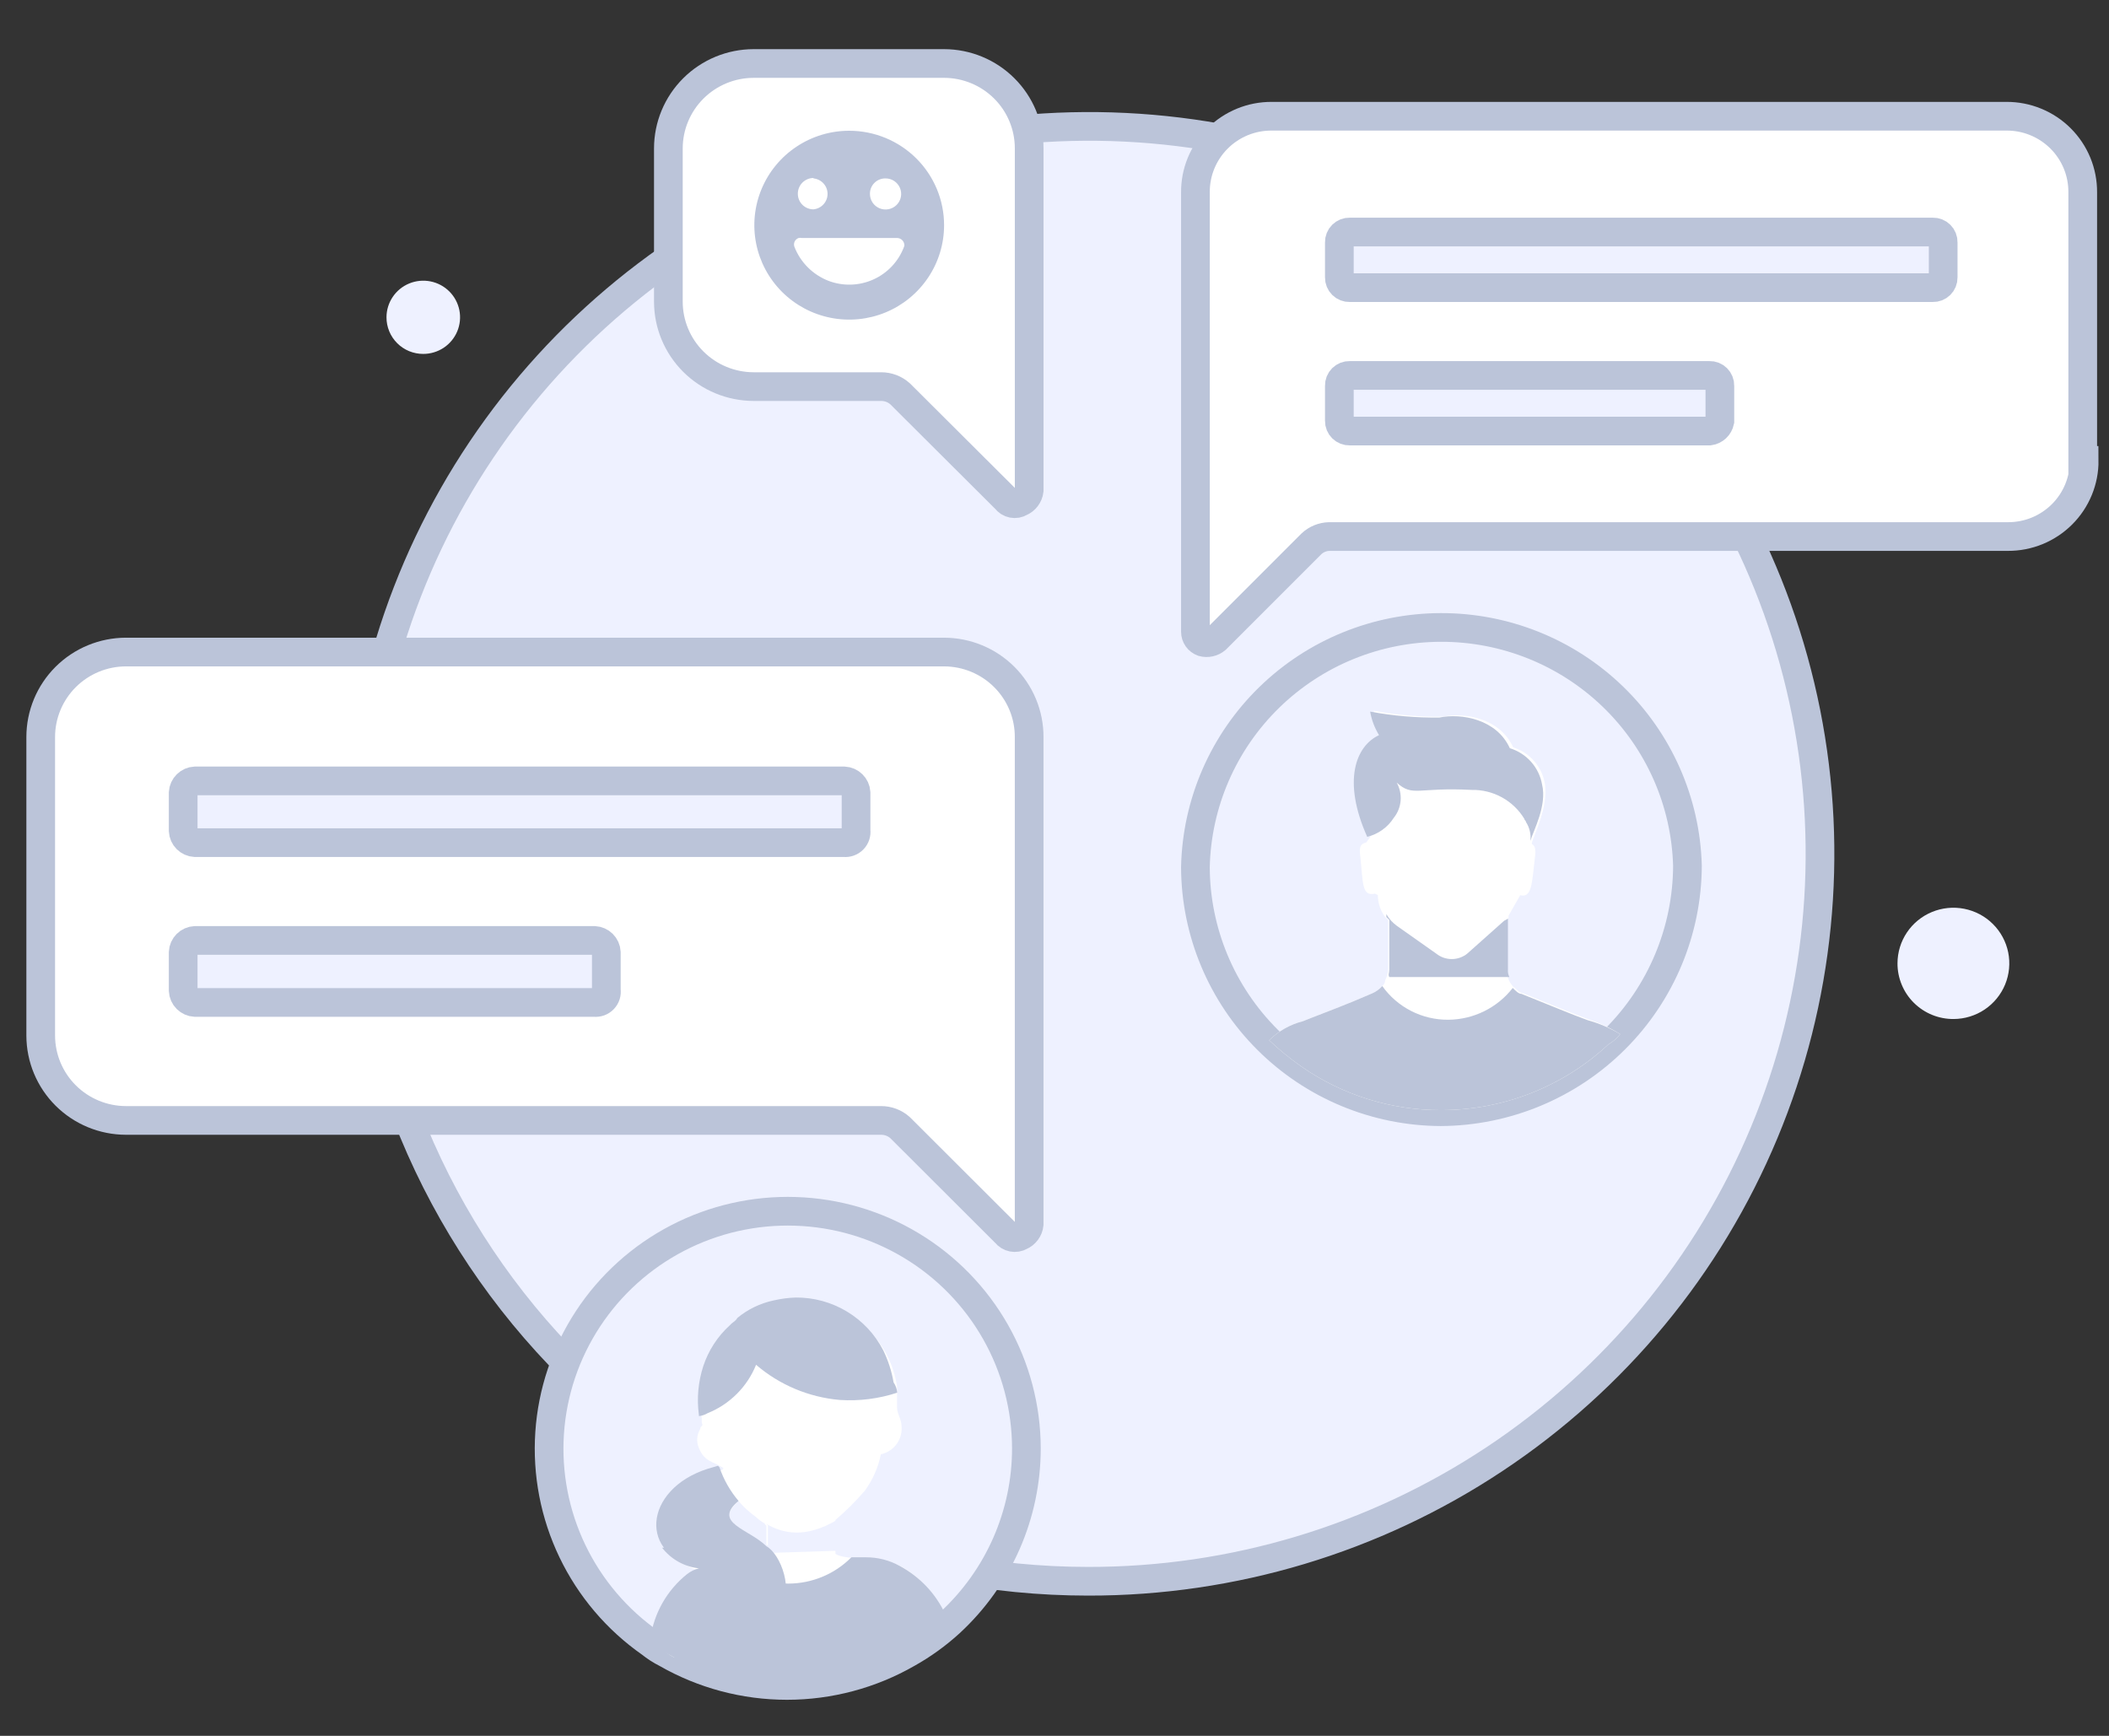 <svg width="147" height="121" viewBox="0 0 147 121" fill="none" xmlns="http://www.w3.org/2000/svg">
<rect x="0" y="0" width="147" height="121" fill="#333333" stroke="none"/>
<path d="M75.845 110.224C85.923 110.239 95.779 107.277 104.165 101.713C112.552 96.15 119.092 88.236 122.958 78.971C126.825 69.707 127.844 59.509 125.886 49.669C123.929 39.828 119.083 30.786 111.961 23.687C104.84 16.589 95.764 11.752 85.88 9.79C75.997 7.828 65.751 8.828 56.439 12.664C47.127 16.499 39.167 22.999 33.566 31.339C27.966 39.679 24.977 49.486 24.977 59.517C24.967 66.173 26.276 72.765 28.828 78.917C31.381 85.069 35.126 90.659 39.85 95.368C44.575 100.078 50.186 103.814 56.362 106.363C62.538 108.912 69.159 110.224 75.845 110.224Z" fill="#EEF1FF" stroke="#BBC4D9" stroke-width="2" stroke-miterlimit="10"/>
<path d="M136.175 71.032C136.944 71.028 137.696 70.797 138.334 70.369C138.972 69.94 139.468 69.333 139.76 68.624C140.052 67.915 140.126 67.136 139.974 66.385C139.821 65.633 139.448 64.944 138.902 64.404C138.357 63.863 137.662 63.496 136.907 63.348C136.152 63.2 135.369 63.278 134.659 63.572C133.948 63.866 133.34 64.363 132.913 65.001C132.486 65.638 132.258 66.387 132.258 67.154C132.256 67.665 132.357 68.172 132.554 68.644C132.75 69.117 133.039 69.546 133.403 69.906C133.768 70.267 134.2 70.552 134.676 70.746C135.151 70.939 135.661 71.036 136.175 71.032Z" fill="#EEF1FF"/>
<path d="M29.503 24.67C30.01 24.67 30.506 24.52 30.928 24.24C31.349 23.959 31.678 23.561 31.872 23.095C32.066 22.628 32.117 22.115 32.018 21.62C31.919 21.125 31.675 20.67 31.316 20.313C30.958 19.956 30.501 19.713 30.003 19.615C29.506 19.517 28.991 19.567 28.522 19.76C28.054 19.953 27.653 20.28 27.372 20.7C27.09 21.12 26.939 21.613 26.939 22.118C26.938 22.453 27.003 22.786 27.132 23.096C27.26 23.406 27.449 23.688 27.687 23.925C27.926 24.163 28.209 24.351 28.52 24.479C28.832 24.606 29.166 24.671 29.503 24.67Z" fill="#EEF1FF"/>
<path d="M71.541 100.948C71.543 103.23 71.072 105.487 70.156 107.578C69.24 109.669 67.901 111.549 66.221 113.101C65.317 113.929 64.32 114.649 63.25 115.248C60.696 116.714 57.8 117.486 54.852 117.486C51.903 117.486 49.007 116.714 46.453 115.248C46.056 115.048 45.68 114.807 45.334 114.529C42.999 112.893 41.126 110.686 39.896 108.121C38.666 105.556 38.12 102.719 38.31 99.883C38.501 97.047 39.422 94.308 40.984 91.928C42.547 89.549 44.698 87.611 47.231 86.299C49.764 84.987 52.594 84.347 55.448 84.439C58.302 84.531 61.084 85.353 63.526 86.826C65.968 88.299 67.989 90.373 69.392 92.848C70.796 95.323 71.536 98.116 71.541 100.958V100.948Z" fill="#EEF1FF" stroke="#BBC4D9" stroke-width="2" stroke-miterlimit="10"/>
<path d="M51.478 104.624C51.691 104.886 51.93 105.127 52.19 105.343C52.394 105.546 52.597 105.647 52.811 105.85C53.024 106.052 53.116 106.052 53.218 106.153C53.245 106.153 53.271 106.164 53.29 106.183C53.309 106.202 53.319 106.228 53.319 106.255L53.421 106.356V107.784L53.319 107.683C53.218 107.581 53.014 107.48 52.913 107.379C52.811 107.278 52.495 107.075 52.292 106.974C52.089 106.873 52.19 106.873 52.089 106.873C51.376 106.457 50.756 106.052 50.756 105.546C50.944 105.201 51.188 104.89 51.478 104.624ZM65.721 112.513C65.174 111.115 64.156 109.948 62.842 109.212C62.103 108.857 61.301 108.65 60.482 108.604H59.464C58.335 108.503 58.233 108.3 58.233 108.3V105.951C58.961 105.327 59.641 104.65 60.268 103.926C60.827 103.167 61.212 102.296 61.397 101.373C61.848 101.276 62.245 101.014 62.511 100.639C62.776 100.264 62.891 99.803 62.832 99.348C62.832 98.943 62.527 98.538 62.527 98.123V96.664C62.412 95.884 62.167 95.127 61.804 94.426C61.219 93.319 60.342 92.391 59.266 91.743C58.19 91.095 56.957 90.752 55.7 90.75C55.183 90.768 54.668 90.836 54.164 90.953C53.217 91.141 52.331 91.554 51.58 92.158C51.419 92.268 51.278 92.405 51.163 92.563L51.061 92.664C50.208 93.444 49.573 94.432 49.219 95.53C48.866 96.614 48.762 97.763 48.914 98.892V99.095C48.914 99.297 49.016 99.297 48.914 99.399C48.812 99.5 48.812 99.5 48.812 99.601C48.69 99.798 48.616 100.021 48.598 100.252C48.581 100.483 48.619 100.715 48.711 100.928C49.118 101.941 49.728 101.849 50.45 102.356C50.436 102.356 50.422 102.359 50.409 102.364C50.396 102.37 50.384 102.378 50.375 102.389C50.365 102.399 50.358 102.412 50.353 102.425C50.349 102.439 50.347 102.453 50.349 102.467L49.626 102.67C46.35 103.682 45.231 106.437 46.666 108.179C47.341 108.916 48.236 109.417 49.219 109.607C48.907 109.635 48.616 109.78 48.406 110.012C47.008 111.128 46.091 112.732 45.842 114.498V114.802C46.249 115.015 46.564 115.319 46.971 115.521L63.005 115.146C63.874 114.604 64.68 113.965 65.406 113.243C65.304 112.756 65.823 112.615 65.721 112.513Z" fill="white"/>
<path d="M66.221 113.091C65.317 113.918 64.32 114.639 63.25 115.238C60.696 116.704 57.8 117.476 54.852 117.476C51.903 117.476 49.007 116.704 46.453 115.238C46.056 115.038 45.68 114.797 45.334 114.519V114.215C45.578 112.45 46.492 110.844 47.888 109.728C48.13 109.536 48.411 109.398 48.712 109.323C48.209 109.267 47.723 109.111 47.283 108.864C46.842 108.617 46.456 108.284 46.148 107.885H50.044C50.597 108.664 51.331 109.298 52.183 109.734C53.035 110.169 53.98 110.393 54.938 110.387C55.758 110.387 56.569 110.225 57.325 109.91C58.082 109.596 58.767 109.134 59.343 108.554H60.361C61.187 108.551 62 108.76 62.721 109.161C64.118 109.913 65.232 111.097 65.895 112.534C66.129 112.686 66.129 112.888 66.221 113.091Z" fill="#BBC4D9"/>
<path d="M58.337 105.951V108.098L51.887 108.301L52.192 106.873C52.294 106.873 52.294 106.974 52.395 106.974C52.497 106.974 52.812 107.278 53.016 107.379C53.132 107.504 53.27 107.607 53.423 107.683C53.45 107.683 53.476 107.694 53.495 107.713C53.514 107.732 53.525 107.757 53.525 107.784V106.336L53.423 106.235C54.552 106.873 56.089 107.278 58.337 105.951Z" fill="#EEF1FF"/>
<path d="M62.538 97.079C61.251 97.502 59.893 97.674 58.54 97.586C56.383 97.4 54.34 96.542 52.7 95.135C52.394 95.894 51.938 96.585 51.357 97.164C50.777 97.744 50.085 98.201 49.323 98.507C49.137 98.62 48.928 98.689 48.712 98.71V98.609C48.56 97.476 48.665 96.324 49.017 95.236C49.377 94.141 50.014 93.157 50.869 92.38L50.971 92.279C51.072 92.178 51.286 92.076 51.388 91.874C52.12 91.267 52.989 90.846 53.921 90.649C54.425 90.532 54.94 90.464 55.457 90.446C56.717 90.435 57.955 90.773 59.033 91.423C60.111 92.072 60.986 93.007 61.562 94.122C61.906 94.831 62.149 95.584 62.284 96.36C62.43 96.574 62.518 96.822 62.538 97.079Z" fill="#BBC4D9"/>
<path d="M54.337 112.179C53.988 112.472 53.579 112.687 53.138 112.81C52.697 112.932 52.236 112.959 51.784 112.888C52.7 111.966 52.191 109.009 48.915 109.323C44.408 108.503 44.845 103.814 49.322 102.386L50.044 102.173L50.146 102.275C50.437 103.134 50.889 103.932 51.479 104.624C49.637 106.153 52.191 106.569 53.422 107.784C54.449 108.361 55.365 110.954 54.337 112.179Z" fill="#BBC4D9"/>
<path d="M117.618 60.348C117.612 64.712 115.934 68.909 112.928 72.086C112.707 72.373 112.43 72.614 112.114 72.795C108.953 75.746 104.78 77.387 100.445 77.382C96.962 77.395 93.561 76.334 90.709 74.344C89.915 73.789 89.164 73.176 88.46 72.511C86.833 70.931 85.544 69.04 84.67 66.952C83.796 64.864 83.355 62.621 83.374 60.358C83.483 55.903 85.337 51.667 88.541 48.555C91.745 45.442 96.044 43.7 100.521 43.7C104.998 43.7 109.298 45.442 112.502 48.555C115.706 51.667 117.56 55.903 117.669 60.358L117.618 60.348Z" fill="white"/>
<path d="M117.618 60.348C117.599 64.884 115.783 69.23 112.563 72.44C109.344 75.651 104.981 77.467 100.424 77.493C95.892 77.472 91.551 75.669 88.348 72.476C85.145 69.284 83.338 64.961 83.322 60.449C83.417 55.993 85.259 51.751 88.454 48.628C91.648 45.505 95.943 43.75 100.42 43.737C104.898 43.724 109.203 45.454 112.416 48.557C115.63 51.661 117.496 55.893 117.618 60.348Z" fill="#EEF1FF" stroke="#BBC4D9" stroke-width="2" stroke-miterlimit="10"/>
<path d="M112.929 72.086C112.707 72.373 112.431 72.614 112.115 72.795C108.953 75.746 104.78 77.387 100.446 77.382C96.963 77.395 93.562 76.334 90.709 74.344C89.915 73.789 89.164 73.176 88.461 72.511C89.116 71.869 89.931 71.412 90.821 71.184L91.33 70.982C92.347 70.577 93.782 70.06 95.633 69.25C95.907 69.134 96.151 68.957 96.346 68.734C96.408 68.685 96.458 68.624 96.493 68.554C96.528 68.484 96.547 68.407 96.549 68.329C96.665 68.105 96.734 67.86 96.752 67.609V64.126L96.549 63.923C96.217 63.482 96.039 62.945 96.04 62.394L95.837 62.293C94.911 62.495 95.013 61.574 94.82 59.741C94.718 59.022 94.82 58.819 95.227 58.728L95.532 58.323C94.984 57.134 94.673 55.852 94.616 54.545C94.549 53.877 94.677 53.205 94.986 52.608C95.295 52.011 95.77 51.516 96.356 51.183C96.051 50.679 95.844 50.122 95.745 49.542C97.332 49.839 98.944 49.978 100.557 49.958C102.094 49.644 104.546 50.059 105.471 52.094C106.047 52.278 106.559 52.618 106.951 53.076C107.343 53.534 107.599 54.092 107.689 54.687C107.893 56.318 106.977 58.049 106.774 58.738V58.839C106.977 58.941 107.079 59.143 106.977 59.852C106.774 61.584 106.774 62.607 105.96 62.404L105.146 63.832C105.146 64.034 105.146 64.034 105.044 64.136V67.701C105.034 68.034 105.142 68.36 105.349 68.622C105.451 68.723 105.451 68.825 105.553 68.825C105.756 69.027 105.96 69.24 106.163 69.24C108.198 70.05 109.643 70.668 110.772 71.073C111.529 71.322 112.254 71.662 112.929 72.086Z" fill="white"/>
<path d="M112.929 72.085C112.707 72.373 112.431 72.614 112.115 72.794C108.953 75.746 104.78 77.387 100.446 77.382C96.963 77.395 93.562 76.333 90.709 74.344C89.915 73.789 89.164 73.176 88.461 72.511C89.116 71.869 89.931 71.411 90.821 71.184L91.33 70.982C92.347 70.576 93.782 70.06 95.633 69.25C95.907 69.134 96.151 68.957 96.346 68.733C96.866 69.466 97.557 70.063 98.36 70.472C99.162 70.881 100.053 71.091 100.954 71.083C101.822 71.075 102.676 70.871 103.454 70.487C104.231 70.103 104.91 69.548 105.441 68.865C105.644 69.068 105.848 69.28 106.051 69.28C108.086 70.09 109.531 70.708 110.66 71.113C111.457 71.332 112.221 71.659 112.929 72.085Z" fill="#BBC4D9"/>
<path d="M106.671 58.616C106.723 58.151 106.612 57.682 106.356 57.29C106.356 57.188 106.254 57.188 106.254 57.087C105.874 56.456 105.333 55.937 104.687 55.581C104.04 55.225 103.31 55.046 102.571 55.062C98.787 54.859 98.502 55.578 97.352 54.555C97.566 54.938 97.661 55.375 97.625 55.811C97.589 56.248 97.423 56.664 97.149 57.006C96.727 57.67 96.063 58.145 95.297 58.333C93.557 54.454 94.483 52.003 96.121 51.244C95.812 50.741 95.602 50.184 95.501 49.603C97.09 49.9 98.706 50.039 100.323 50.018C101.849 49.704 104.311 50.12 105.237 52.155C105.81 52.329 106.323 52.658 106.72 53.105C107.117 53.552 107.382 54.099 107.485 54.687C107.841 56.166 106.875 57.897 106.671 58.616Z" fill="#BBC4D9"/>
<path d="M96.834 67.589V64.125L96.631 63.923V63.72C96.812 64.037 97.058 64.313 97.353 64.53L100.11 66.475C100.416 66.72 100.796 66.853 101.189 66.853C101.581 66.853 101.962 66.72 102.267 66.475L104.79 64.227C104.892 64.125 105.004 64.125 105.106 64.024V67.589C105.089 67.767 105.124 67.947 105.207 68.105H96.834C96.733 67.903 96.834 67.852 96.834 67.589Z" fill="#BBC4D9"/>
<path d="M2.838 72.187C2.841 73.755 3.467 75.257 4.581 76.366C5.695 77.475 7.204 78.099 8.779 78.101H61.408C61.9 78.098 62.376 78.278 62.741 78.608L70.106 85.96C70.222 86.112 70.389 86.216 70.577 86.253C70.764 86.29 70.959 86.258 71.124 86.163C71.29 86.092 71.433 85.979 71.54 85.835C71.648 85.691 71.715 85.521 71.734 85.342V51.376C71.736 50.599 71.583 49.83 71.286 49.111C70.989 48.394 70.552 47.741 70.001 47.191C69.451 46.641 68.796 46.204 68.076 45.905C67.356 45.607 66.583 45.453 65.803 45.451H8.779C7.203 45.454 5.691 46.079 4.577 47.19C3.464 48.301 2.838 49.806 2.838 51.376V72.187Z" fill="white" stroke="#BBC4D9" stroke-width="2" stroke-miterlimit="10"/>
<path d="M46.586 21.024C46.586 22.594 47.212 24.099 48.325 25.21C49.44 26.321 50.951 26.946 52.527 26.949H61.409C61.901 26.945 62.377 27.126 62.742 27.455L70.108 34.797C70.22 34.953 70.388 35.06 70.576 35.097C70.765 35.135 70.961 35.1 71.125 35C71.289 34.93 71.432 34.818 71.539 34.676C71.646 34.534 71.714 34.366 71.735 34.19V10.34C71.735 8.773 71.111 7.27 69.999 6.162C68.887 5.053 67.378 4.428 65.804 4.426H52.527C50.952 4.428 49.443 5.052 48.329 6.161C47.215 7.27 46.589 8.772 46.586 10.34V21.024Z" fill="white" stroke="#BBC4D9" stroke-width="2" stroke-miterlimit="10"/>
<path d="M58.844 58.738H13.592C13.377 58.726 13.174 58.635 13.022 58.484C12.87 58.333 12.78 58.131 12.768 57.917V55.244C12.782 55.032 12.874 54.833 13.026 54.684C13.177 54.534 13.379 54.445 13.592 54.434H58.844C59.057 54.445 59.259 54.534 59.41 54.684C59.562 54.833 59.654 55.032 59.668 55.244V57.897C59.683 58.009 59.672 58.123 59.636 58.23C59.599 58.337 59.54 58.435 59.46 58.516C59.381 58.596 59.285 58.658 59.178 58.697C59.071 58.735 58.957 58.749 58.844 58.738Z" fill="#EEF1FF" stroke="#BBC4D9" stroke-width="2" stroke-miterlimit="10"/>
<path d="M41.437 69.878H13.592C13.377 69.866 13.174 69.776 13.022 69.624C12.87 69.473 12.78 69.271 12.768 69.058V66.374C12.78 66.16 12.87 65.959 13.022 65.807C13.174 65.656 13.377 65.566 13.592 65.554H41.437C41.652 65.566 41.854 65.656 42.006 65.807C42.158 65.959 42.249 66.16 42.261 66.374V69.017C42.279 69.131 42.27 69.247 42.236 69.357C42.201 69.466 42.142 69.567 42.062 69.65C41.983 69.733 41.885 69.797 41.776 69.837C41.668 69.876 41.552 69.89 41.437 69.878Z" fill="#EEF1FF" stroke="#BBC4D9" stroke-width="2" stroke-miterlimit="10"/>
<path d="M145.27 32.093C145.276 32.791 145.142 33.482 144.876 34.128C144.611 34.773 144.22 35.36 143.724 35.854C143.229 36.347 142.641 36.738 141.993 37.004C141.345 37.269 140.65 37.404 139.949 37.4H92.642C92.183 37.413 91.745 37.593 91.411 37.906L84.757 44.56C84.631 44.666 84.481 44.739 84.319 44.775C84.158 44.81 83.99 44.806 83.831 44.762C83.683 44.708 83.555 44.611 83.463 44.482C83.373 44.354 83.323 44.2 83.323 44.043V13.418C83.316 12.72 83.449 12.027 83.713 11.381C83.978 10.734 84.37 10.146 84.865 9.651C85.36 9.156 85.949 8.764 86.598 8.498C87.246 8.232 87.942 8.098 88.643 8.102H139.848C140.548 8.098 141.243 8.232 141.891 8.498C142.539 8.763 143.128 9.154 143.623 9.648C144.118 10.141 144.509 10.728 144.775 11.373C145.04 12.019 145.174 12.711 145.169 13.408V32.093H145.27Z" fill="white" stroke="#BBC4D9" stroke-width="2" stroke-miterlimit="10"/>
<path d="M134.72 20.052H94.076C93.981 20.055 93.887 20.038 93.799 20.004C93.711 19.969 93.63 19.917 93.563 19.851C93.495 19.785 93.442 19.706 93.406 19.618C93.37 19.531 93.352 19.437 93.354 19.343V16.892C93.351 16.797 93.368 16.702 93.403 16.614C93.438 16.525 93.492 16.445 93.559 16.378C93.627 16.31 93.707 16.257 93.796 16.222C93.885 16.187 93.981 16.17 94.076 16.173H134.72C134.816 16.17 134.911 16.187 135 16.222C135.089 16.257 135.17 16.31 135.237 16.378C135.305 16.445 135.358 16.525 135.393 16.614C135.429 16.702 135.445 16.797 135.442 16.892V19.343C135.444 19.437 135.426 19.531 135.39 19.618C135.354 19.706 135.301 19.785 135.233 19.851C135.166 19.917 135.086 19.969 134.997 20.004C134.909 20.038 134.815 20.055 134.72 20.052Z" fill="#EEF1FF" stroke="#BBC4D9" stroke-width="2" stroke-miterlimit="10"/>
<path d="M119.154 30.047H94.076C93.981 30.05 93.887 30.034 93.799 29.999C93.711 29.965 93.63 29.913 93.563 29.847C93.495 29.78 93.442 29.701 93.406 29.614C93.37 29.527 93.352 29.433 93.354 29.339V26.888C93.351 26.793 93.368 26.698 93.403 26.609C93.438 26.521 93.492 26.441 93.559 26.373C93.627 26.306 93.707 26.253 93.796 26.218C93.885 26.183 93.981 26.166 94.076 26.169H119.154C119.25 26.166 119.345 26.183 119.434 26.218C119.523 26.253 119.604 26.306 119.671 26.373C119.739 26.441 119.792 26.521 119.827 26.609C119.863 26.698 119.88 26.793 119.877 26.888V29.369C119.841 29.542 119.752 29.7 119.623 29.822C119.494 29.943 119.33 30.022 119.154 30.047Z" fill="#EEF1FF" stroke="#BBC4D9" stroke-width="2" stroke-miterlimit="10"/>
<path d="M59.191 9.114C57.883 9.114 56.605 9.5 55.517 10.224C54.43 10.947 53.582 11.975 53.081 13.178C52.581 14.381 52.45 15.704 52.705 16.981C52.96 18.258 53.59 19.431 54.515 20.352C55.44 21.272 56.618 21.899 57.901 22.153C59.184 22.407 60.513 22.277 61.722 21.779C62.93 21.28 63.963 20.437 64.689 19.354C65.416 18.272 65.804 16.999 65.804 15.697C65.804 14.832 65.633 13.976 65.301 13.178C64.968 12.379 64.481 11.653 63.867 11.042C63.253 10.431 62.524 9.946 61.722 9.615C60.919 9.285 60.059 9.114 59.191 9.114ZM61.714 12.436C61.93 12.434 62.142 12.496 62.323 12.614C62.503 12.733 62.644 12.902 62.728 13.1C62.812 13.299 62.834 13.517 62.792 13.729C62.751 13.94 62.647 14.134 62.494 14.286C62.341 14.438 62.146 14.541 61.934 14.583C61.722 14.624 61.502 14.602 61.303 14.519C61.104 14.435 60.934 14.295 60.815 14.115C60.696 13.935 60.634 13.725 60.636 13.509C60.634 13.368 60.661 13.228 60.715 13.097C60.769 12.966 60.848 12.847 60.949 12.747C61.049 12.647 61.168 12.568 61.3 12.515C61.431 12.461 61.572 12.435 61.714 12.436ZM56.699 12.436C56.968 12.462 57.218 12.587 57.399 12.786C57.581 12.986 57.682 13.245 57.682 13.514C57.682 13.784 57.581 14.043 57.399 14.243C57.218 14.442 56.968 14.567 56.699 14.593C56.41 14.593 56.133 14.479 55.929 14.276C55.725 14.072 55.61 13.797 55.61 13.509C55.609 13.366 55.636 13.223 55.69 13.09C55.744 12.957 55.823 12.836 55.925 12.733C56.026 12.631 56.146 12.549 56.279 12.493C56.412 12.437 56.554 12.407 56.699 12.406V12.436ZM63.006 17.216C62.818 17.716 62.532 18.173 62.165 18.562C61.798 18.951 61.358 19.265 60.869 19.484C60.38 19.703 59.853 19.824 59.317 19.84C58.781 19.856 58.247 19.766 57.746 19.576C57.209 19.366 56.721 19.049 56.313 18.643C55.905 18.237 55.586 17.751 55.376 17.216C55.352 17.156 55.34 17.091 55.342 17.026C55.344 16.961 55.359 16.898 55.387 16.839C55.415 16.78 55.454 16.727 55.503 16.684C55.552 16.641 55.609 16.608 55.671 16.588C55.731 16.573 55.794 16.573 55.854 16.588H62.528C62.662 16.591 62.79 16.645 62.885 16.739C62.98 16.834 63.034 16.961 63.037 17.095C63.034 17.137 63.024 17.178 63.006 17.216Z" fill="#BBC4D9"/>
</svg>
